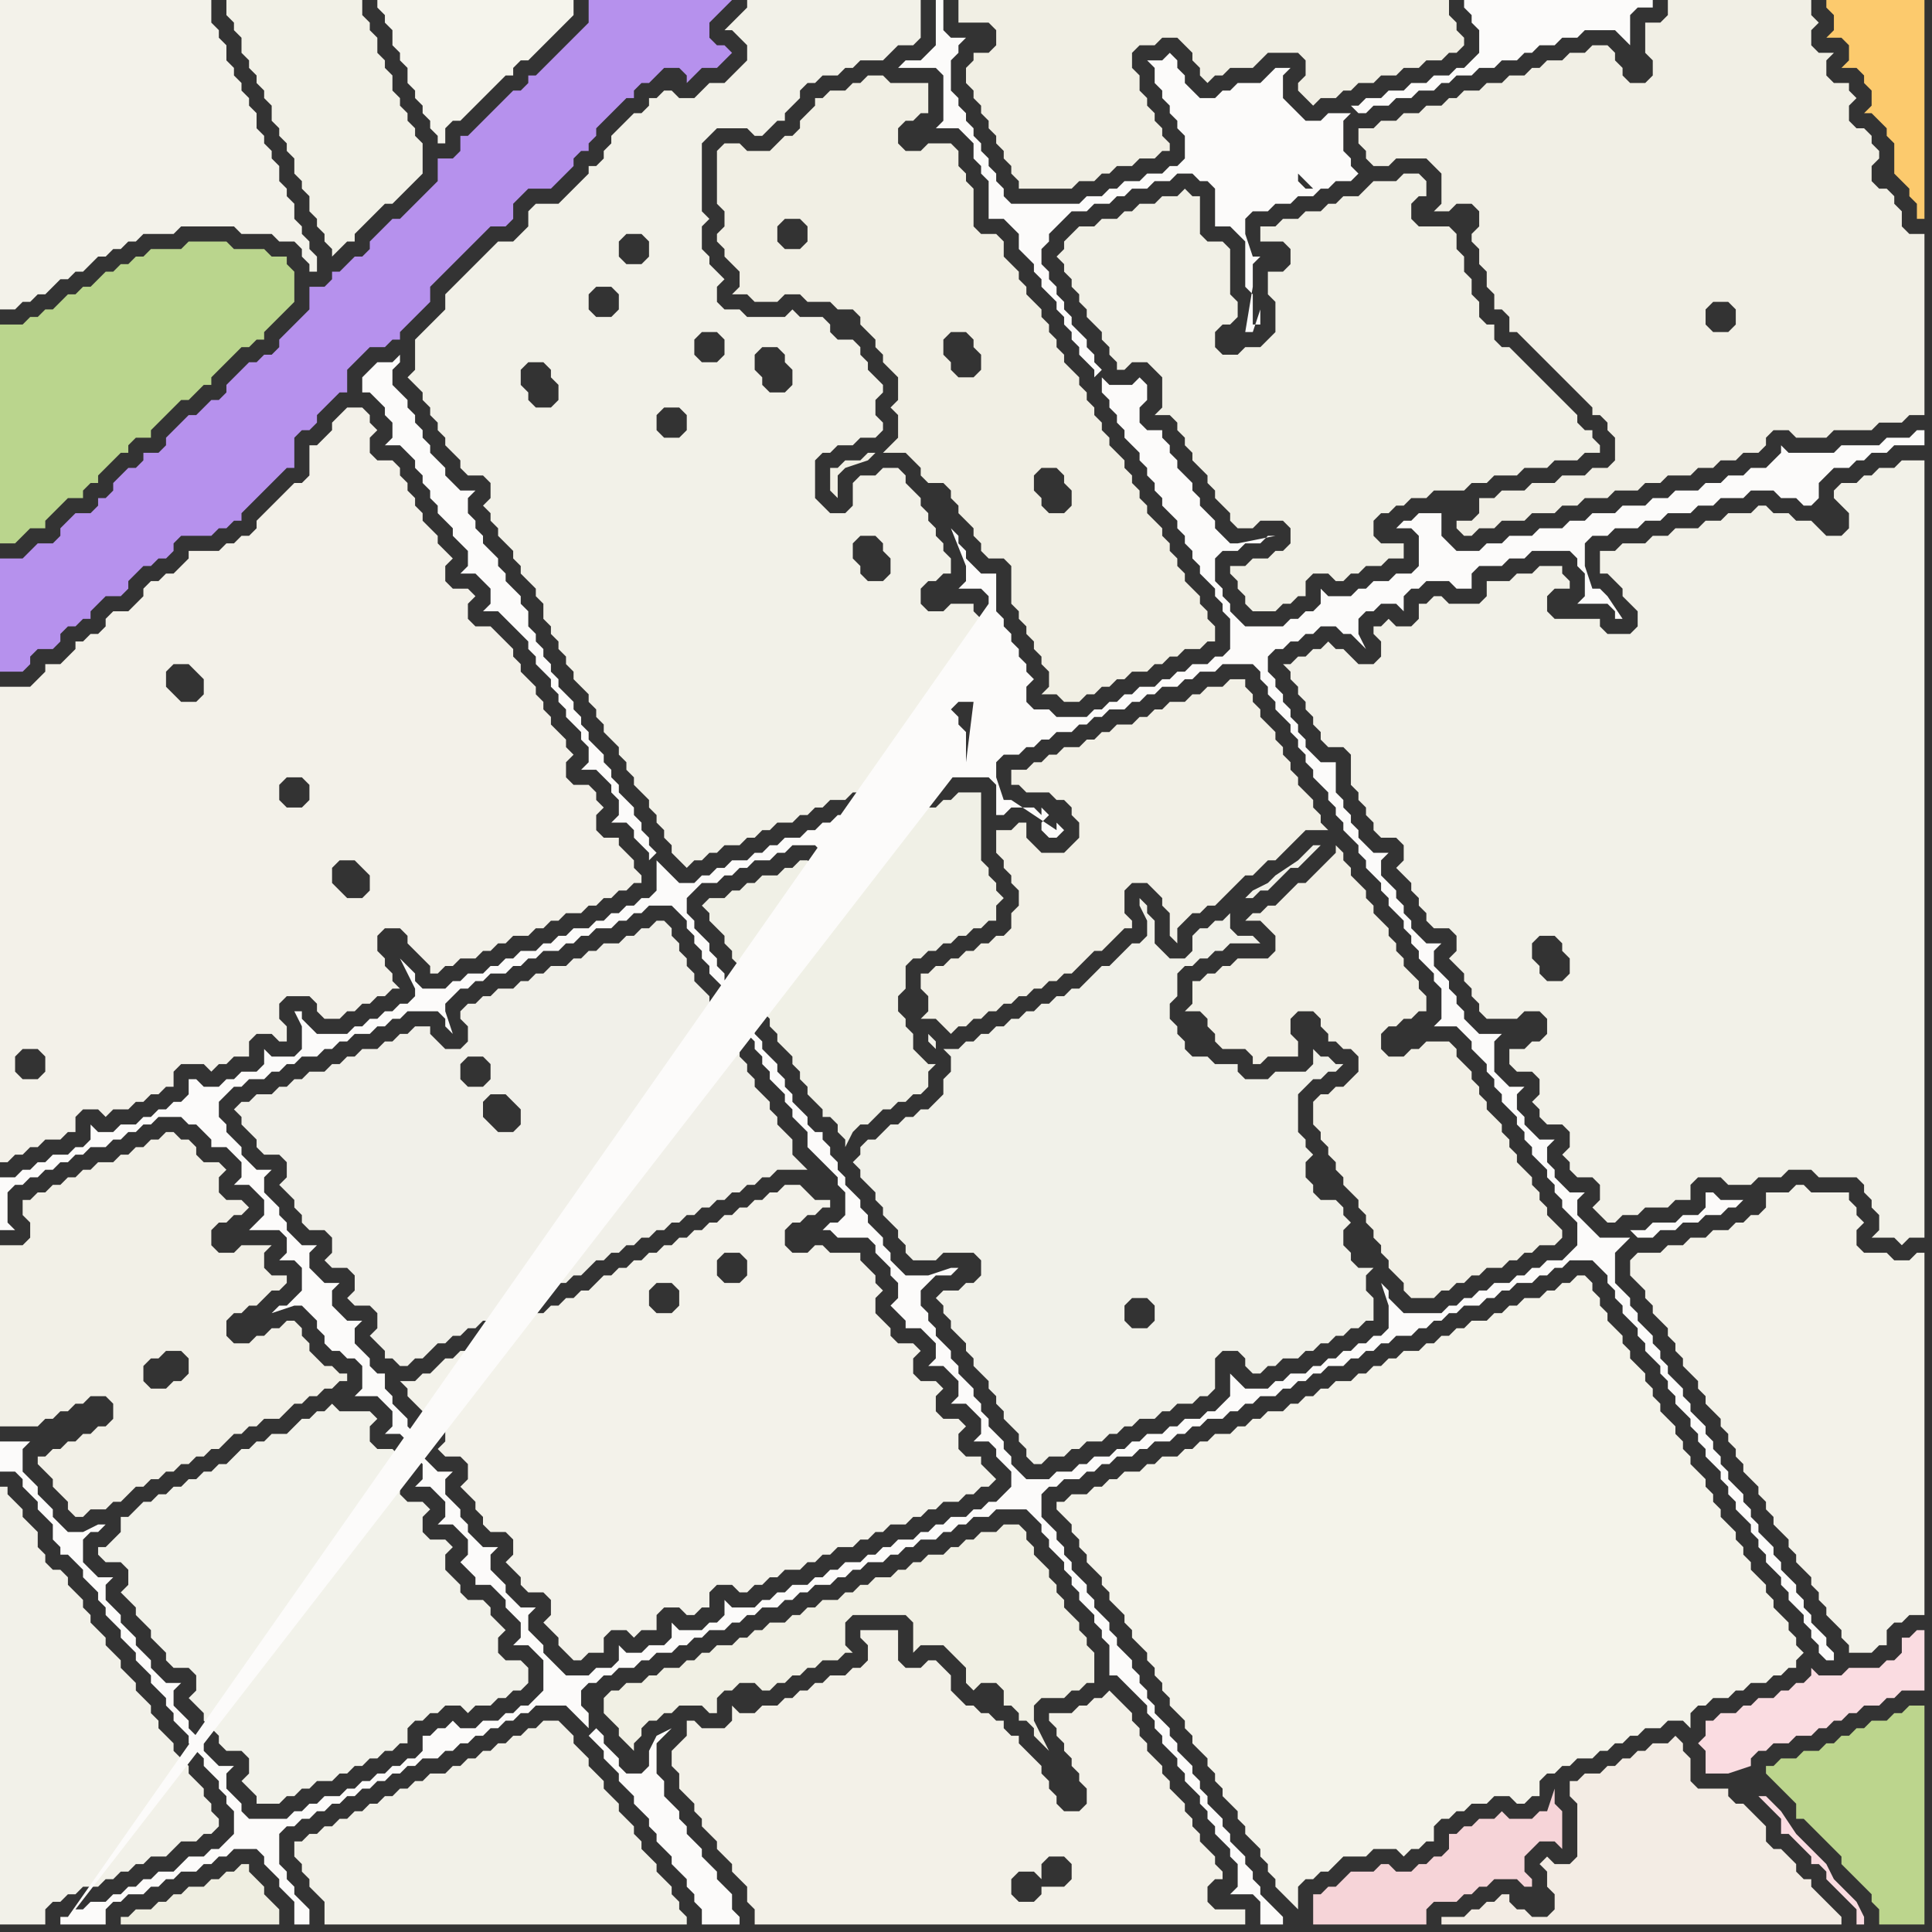 <svg width="256" height="256" xmlns="http://www.w3.org/2000/svg"><rect width="100%" height="100%" fill="#333333" stroke="none"/><script> 
var tempColor;
function hoverPath(evt){
obj = evt.target;
tempColor = obj.getAttribute("fill");
obj.setAttribute("fill","red");
//alert(tempColor);
//obj.setAttribute("stroke","red");}
function recoverPath(evt){
obj = evt.target;
obj.setAttribute("fill", tempColor);
//obj.setAttribute("stroke", tempColor);
}</script><path onmouseover="hoverPath(evt)" onmouseout="recoverPath(evt)" fill="rgb(241,239,229)" d="M  188,15l -2,0 -1,1 -2,0 -1,1 -2,0 0,2 1,1 0,1 1,1 2,0 1,-1 4,0 1,1 1,1 0,4 -1,1 2,0 1,-1 2,0 1,1 0,2 -1,1 0,1 1,1 0,2 1,1 0,2 1,1 0,2 1,0 1,1 0,2 1,0 1,1 1,1 1,1 1,1 2,2 1,1 1,1 1,1 1,1 0,1 1,0 1,1 0,1 1,1 0,3 -1,1 -2,0 -1,1 -3,0 -1,1 -3,0 -1,1 -3,0 -1,1 -2,0 0,2 -1,1 -2,0 0,1 1,1 1,0 1,-1 2,0 1,-1 3,0 1,-1 3,0 1,-1 2,0 1,-1 3,0 1,-1 3,0 1,-1 2,0 1,-1 3,0 1,-1 2,0 1,-1 2,0 1,-1 2,0 1,-1 0,-1 1,-1 2,0 1,1 4,0 1,-1 5,0 1,-1 3,0 1,-1 2,0 0,-24 -2,0 -1,-1 0,-2 -1,-1 0,-1 -1,-1 -1,0 -1,-1 0,-2 1,-1 0,-1 -1,-1 0,-1 -1,-1 -1,0 -1,-1 0,-2 1,-1 -1,-1 0,-1 -2,0 -1,-1 0,-2 1,-1 -2,0 -1,-1 0,-2 1,-1 -1,-1 0,-2 -19,0 0,2 -1,1 -2,0 0,4 1,1 0,2 -1,1 -2,0 -1,-1 0,-1 -1,-1 0,-1 -1,-1 -2,0 -1,1 -2,0 -1,1 -2,0 -1,1 -1,0 -1,1 -2,0 -1,1 -2,0 -1,1 -2,0 -1,1 -1,0 -1,1 -2,0 -1,1 39,29 -1,-1 0,-2 1,-1 2,0 1,1 0,2 -1,1 -2,0 -39,-29Z"/>
<path onmouseover="hoverPath(evt)" onmouseout="recoverPath(evt)" fill="rgb(241,240,228)" d="M  80,226l 0,1 1,1 1,1 0,1 1,1 1,1 0,-1 1,-1 0,-1 1,-1 1,0 1,-1 1,0 1,-1 3,0 1,1 1,0 0,-2 1,-1 1,0 1,-1 2,0 1,1 1,0 1,-1 1,0 1,-1 1,0 1,-1 1,0 1,-1 2,0 1,-1 1,0 -1,-1 0,-3 1,-1 7,0 1,1 0,4 1,-1 3,0 1,1 1,1 1,1 0,2 1,1 1,-1 2,0 1,1 0,2 1,0 1,1 0,1 1,0 1,1 0,1 1,1 1,1 -1,-2 -1,-2 0,-2 1,-1 3,0 1,-1 1,0 1,-1 1,0 0,-4 -1,-1 0,-1 -1,-1 0,-1 -1,-1 -1,-1 0,-1 -1,-1 0,-1 -1,-1 0,-1 -1,-1 -1,-1 0,-1 -1,-1 0,-1 -1,-1 -2,0 -1,1 -2,0 -1,1 -1,0 -1,1 -1,0 -1,1 -2,0 -1,1 -1,0 -1,1 -1,0 -1,1 -2,0 -1,1 -1,0 -1,1 -1,0 -1,1 -2,0 -1,1 -1,0 -1,1 -1,0 -1,1 -2,0 -1,1 -1,0 -1,1 -1,0 -1,1 -2,0 -1,1 -1,0 -1,1 -1,0 -1,1 -2,0 -1,1 -1,0 -1,1 -2,0 -1,1 -1,0 -1,1Z"/>
<path onmouseover="hoverPath(evt)" onmouseout="recoverPath(evt)" fill="rgb(242,240,230)" d="M  176,145l -1,0 -1,1 0,3 1,1 0,1 1,1 0,1 1,1 0,1 1,1 0,1 1,1 1,1 0,1 1,1 0,1 1,1 0,1 1,1 0,1 1,1 0,1 1,1 1,1 0,1 1,1 3,0 1,-1 1,0 1,-1 1,0 1,-1 1,0 1,-1 2,0 1,-1 1,0 1,-1 1,0 1,-1 2,0 1,-1 0,-1 -1,-1 0,0 -1,-1 0,-1 -1,-1 0,-1 -1,-1 0,-1 -1,-1 -1,-1 0,-1 -1,-1 0,-1 -1,-1 0,-1 -1,-1 -1,-1 0,-1 -1,-1 0,-1 -1,-1 0,-1 -1,-1 -1,-1 0,-1 -1,-1 -3,0 -1,1 -1,0 -1,1 -2,0 -1,-1 0,-2 1,-1 1,0 1,-1 1,0 1,-1 1,0 0,-2 -1,-1 0,-1 -1,-1 -1,-1 0,-1 -1,-1 0,-1 -1,-1 0,-1 -1,-1 -1,-1 0,-1 -1,-1 0,-1 -1,-1 -1,-1 0,-1 -1,-1 0,-1 -1,-1 0,1 -1,1 0,0 -1,1 -1,1 -1,1 -1,0 -1,1 -1,1 -1,1 -1,0 -1,1 -1,0 -1,1 2,0 1,1 1,1 0,2 -1,1 -4,0 -1,1 -1,0 -1,1 -1,0 -1,1 -1,0 0,3 -1,1 2,0 1,1 0,1 1,1 0,1 1,1 3,0 1,1 0,1 1,0 1,-1 4,0 0,-2 -1,-1 0,-2 1,-1 2,0 1,1 0,1 1,1 0,1 1,0 1,1 1,0 1,1 0,2 -1,1 -1,1 -1,0 -1,1Z"/>
<path onmouseover="hoverPath(evt)" onmouseout="recoverPath(evt)" fill="rgb(241,240,233)" d="M  33,146l -1,0 -1,1 1,1 0,1 1,1 1,1 0,1 1,1 2,0 1,1 0,2 -1,1 1,1 0,0 1,1 0,1 1,1 0,1 1,1 2,0 1,1 0,2 -1,1 1,1 2,0 1,1 0,2 -1,1 1,1 2,0 1,1 0,2 -1,1 1,1 1,1 0,1 1,0 1,1 1,0 1,-1 1,0 1,-1 1,-1 1,0 1,-1 1,0 1,-1 1,0 1,-1 1,0 1,-1 1,0 1,-1 1,0 1,-1 1,0 1,-1 1,0 1,-1 1,0 1,-1 1,0 1,-1 1,-1 1,0 1,-1 1,0 1,-1 1,0 1,-1 1,0 1,-1 1,0 1,-1 1,0 1,-1 1,0 1,-1 1,0 1,-1 1,0 1,-1 1,0 1,-1 1,0 1,-1 1,0 1,-1 4,0 1,1 1,1 -3,-3 0,0 -1,-1 0,-2 -1,-1 -1,-1 0,-1 -1,-1 0,-1 -1,-1 -1,-1 0,-1 -1,-1 0,-1 -1,-1 0,-1 -1,-1 -1,-1 0,-1 -1,-1 0,-1 -1,-1 0,-1 -1,-1 -1,-1 0,-1 -1,-1 0,-1 -1,-1 0,-1 -1,-1 0,-1 -1,-1 -1,0 -1,1 -1,0 -1,1 -1,0 -1,1 -2,0 -1,1 -1,0 -1,1 -1,0 -1,1 -2,0 -1,1 -1,0 -1,1 -1,0 -1,1 -2,0 -1,1 -1,0 -1,1 -1,0 -1,1 0,1 1,1 0,2 -1,1 -2,0 -1,-1 -1,-1 0,-1 -2,0 -1,1 -1,0 -1,1 -1,0 -1,1 -2,0 -1,1 -1,0 -1,1 -1,0 -1,1 -2,0 -1,1 -1,0 -1,1 -1,0 -1,1 -2,0 -1,1 29,-6 2,0 1,1 0,2 -1,1 -2,0 -1,-1 0,-2 1,-1 -29,6 32,-1 2,0 1,1 1,1 0,2 -1,1 -2,0 -1,-1 -1,-1 0,-2 1,-1 -32,1Z"/>
<path onmouseover="hoverPath(evt)" onmouseout="recoverPath(evt)" fill="rgb(242,241,233)" d="M  0,212l 0,43 6,0 0,-2 1,-1 1,0 1,-1 1,0 1,-1 2,0 1,-1 1,0 1,-1 1,0 1,-1 1,0 1,-1 2,0 1,-1 1,-1 2,0 1,-1 1,0 1,-1 0,-1 -1,-1 0,-1 -1,-1 0,-1 -1,-1 -1,-1 0,-1 -1,-1 -1,-1 0,-1 -1,-1 -1,-1 0,-1 -1,-1 0,-1 -1,-1 -1,-1 0,-1 -1,-1 -1,-1 0,-1 -1,-1 -1,-1 0,-1 -1,-1 -1,-1 0,-1 -1,-1 0,-1 -1,-1 -1,-1 0,-1 -1,-1 -1,0 -1,-1 0,-1 -1,-1 0,-2 -1,-1 -1,-1 0,-1 -1,-1 -1,-1 0,-1 -1,0Z"/>
<path onmouseover="hoverPath(evt)" onmouseout="recoverPath(evt)" fill="rgb(242,241,232)" d="M  65,68l 0,1 1,1 0,1 1,1 1,1 0,1 1,1 0,1 1,1 1,1 0,1 1,1 0,2 1,1 0,1 1,1 0,1 1,1 0,1 1,1 0,1 1,1 1,1 0,1 1,1 0,1 1,1 0,1 1,1 1,1 0,1 1,1 0,1 1,1 0,1 1,1 1,1 0,1 1,1 0,1 1,1 0,1 1,1 0,1 1,1 1,1 1,-1 1,0 1,-1 1,0 1,-1 2,0 1,-1 1,0 1,-1 1,0 1,-1 2,0 1,-1 1,0 1,-1 1,0 1,-1 2,0 1,-1 1,0 1,-1 1,0 1,-1 2,0 1,-1 1,0 1,-1 1,0 1,-1 2,0 0,-2 -1,-1 0,-1 -1,-1 0,-3 1,-1 4,0 1,-1 1,0 1,-1 1,0 0,-2 -1,-1 0,-1 -1,-1 0,-1 -1,-1 -1,-1 0,-1 -3,0 -1,1 -2,0 -1,-1 0,-2 1,-1 1,0 1,-1 1,0 0,-2 -1,-1 0,-1 -1,-1 0,-1 -1,-1 0,-1 -1,-1 0,-1 -1,-1 -1,-1 0,-1 -1,-1 -2,0 -1,1 -2,0 -1,1 0,3 -1,1 -2,0 -1,-1 -1,-1 0,-5 1,-1 1,0 1,-1 2,0 1,-1 2,0 1,-1 0,-1 -1,-1 0,-2 1,-1 0,-1 -1,-1 -1,-1 0,-1 -1,-1 0,-1 -1,-1 -2,0 -1,-1 0,-1 -1,-1 -3,0 -1,-1 -1,1 -5,0 -1,-1 -2,0 -1,-1 0,-2 1,-1 -1,-1 -1,-1 0,-1 -1,-1 0,-3 1,-1 -1,-1 0,-9 1,-1 1,-1 4,0 1,1 1,0 1,-1 1,-1 1,0 0,-1 1,-1 1,-1 0,-1 1,-1 1,0 1,-1 2,0 1,-1 1,0 1,-1 3,0 1,-1 1,-1 2,0 1,-1 0,-5 -23,0 0,1 -1,1 -1,1 -1,1 1,0 1,1 1,1 0,2 -1,1 -1,1 -1,1 -2,0 -1,1 -1,1 -2,0 -1,-1 -1,0 -1,1 -1,0 0,1 -1,1 -1,0 -2,2 -1,1 0,1 -1,1 0,1 -1,1 -1,0 0,1 -1,1 -1,1 -2,2 -3,0 -1,1 0,2 -1,1 -1,1 -2,0 -5,5 -1,1 -1,1 0,2 -1,1 -1,1 -1,1 -1,1 0,4 -1,1 1,1 0,0 1,1 0,1 1,1 0,1 1,1 0,1 1,1 0,1 1,1 1,1 0,1 1,1 2,0 1,1 0,2 -1,1 1,1 30,-24 1,1 0,2 -1,1 -2,0 -1,-1 0,-2 1,-1 2,0 -30,24 49,3 2,0 1,1 0,1 1,1 0,2 -1,1 -2,0 -1,-1 0,-1 -1,-1 0,-2 1,-1 -49,-3 36,-22 2,0 1,1 0,1 1,1 0,2 -1,1 -2,0 -1,-1 0,-1 -1,-1 0,-2 1,-1 -36,22 17,-36 1,-1 2,0 1,1 0,2 -1,1 -2,0 -1,-1 0,-2 -17,36 25,-14 1,1 0,2 -1,1 -2,0 -1,-1 0,-2 1,-1 2,0 -25,14 6,-14 -1,-1 0,-1 -1,-1 0,-2 1,-1 2,0 1,1 0,1 1,1 0,2 -1,1 -2,0 -6,14 13,-29 1,-1 2,0 1,1 0,2 -1,1 -2,0 -1,-1 0,-2 -13,29Z"/>
<path onmouseover="hoverPath(evt)" onmouseout="recoverPath(evt)" fill="rgb(241,240,230)" d="M  154,52l 0,2 -1,1 2,0 1,1 0,1 1,1 0,1 1,1 0,1 1,1 1,1 0,1 1,1 0,1 1,1 1,1 0,1 1,1 2,0 1,-1 3,0 1,1 0,2 -1,1 -1,0 -1,1 -2,0 -1,1 -2,0 0,1 1,1 0,1 1,1 0,1 1,1 3,0 1,-1 1,0 1,-1 1,0 0,-2 1,-1 2,0 1,1 1,0 1,-1 1,0 1,-1 2,0 1,-1 2,0 0,-2 -3,0 -1,-1 0,-2 1,-1 1,0 1,-1 1,0 1,-1 2,0 1,-1 4,0 1,-1 2,0 1,-1 3,0 1,-1 3,0 1,-1 3,0 1,-1 2,0 0,-1 -1,-1 0,-1 -1,0 -1,-1 0,-1 -1,-1 -1,-1 -1,-1 -1,-1 -1,-1 -1,-1 -1,-1 -1,-1 -1,-1 -1,0 -1,-1 0,-2 -1,0 -1,-1 0,-2 -1,-1 0,-2 -1,-1 0,-2 -1,-1 0,-2 -1,-1 -4,0 -1,-1 0,-2 1,-1 1,0 0,-2 -1,-1 -2,0 -1,1 -3,0 -1,1 -1,1 -2,0 -1,1 -1,0 -1,1 -2,0 -1,1 -2,0 -1,1 -2,0 0,2 3,0 1,1 0,2 -1,1 -2,0 0,3 1,1 0,4 -1,1 -1,1 -2,0 -1,1 -2,0 -1,-1 0,-2 1,-1 1,0 1,-1 0,-2 -1,-1 0,-6 -1,-1 -2,0 -1,-1 0,-5 -1,0 -1,-1 -1,1 -2,0 -1,1 -2,0 -1,1 -1,0 -1,1 -2,0 -1,1 -2,0 -1,1 -1,1 0,1 -1,1 1,1 0,1 1,1 0,1 1,1 0,1 1,1 0,1 1,1 1,1 0,1 1,1 0,1 1,1 0,1 1,0 1,-1 2,0 2,2Z"/>
<path onmouseover="hoverPath(evt)" onmouseout="recoverPath(evt)" fill="rgb(242,241,232)" d="M  40,244l -1,0 0,2 1,1 0,1 1,1 0,1 1,1 1,1 0,3 48,0 0,-1 -1,-1 0,-1 -1,-1 0,-1 -1,-1 -1,-1 0,-1 -1,-1 -1,-1 0,-1 -1,-1 0,-1 -2,-2 0,-1 -1,-1 -1,-1 0,-1 -1,-1 -1,-1 0,-1 -1,-1 -1,-1 0,-1 -1,-1 -1,-1 -2,0 -1,1 -1,0 -1,1 -1,0 -1,1 -1,0 -1,1 -1,0 -1,1 -1,0 -1,1 -1,0 -1,1 -2,0 -1,1 -1,0 -1,1 -1,0 -1,1 -1,0 -1,1 -1,0 -1,1 -1,0 -1,1 -1,0 -1,1 -1,0 -1,1 -1,0 -1,1Z"/>
<path onmouseover="hoverPath(evt)" onmouseout="recoverPath(evt)" fill="rgb(243,241,233)" d="M  40,103l 0,0 1,1 0,2 -1,1 -2,0 -1,-1 0,-2 1,-1 2,0 5,11 2,0 1,1 1,1 0,2 -1,1 -2,0 -1,-1 -1,-1 0,-2 1,-1 -5,-11 11,20 2,0 1,1 0,1 1,1 1,1 1,1 0,1 1,0 1,-1 1,0 1,-1 2,0 1,-1 1,0 1,-1 1,0 1,-1 2,0 1,-1 1,0 1,-1 1,0 1,-1 2,0 1,-1 1,0 1,-1 1,0 1,-1 1,0 1,-1 1,0 0,-1 -1,-1 0,-1 -1,-1 -1,-1 0,-1 -2,0 -1,-1 0,-2 1,-1 -1,-1 0,-1 -1,-1 -2,0 -1,-1 0,-2 1,-1 -1,-1 0,-1 -1,-1 -1,-1 0,-1 -1,-1 0,-1 -1,-1 0,-1 -1,-1 -1,-1 0,-1 -1,-1 0,-1 -1,-1 -1,-1 -1,-1 -2,0 -1,-1 0,-2 1,-1 -1,-1 -2,0 -1,-1 0,-2 1,-1 -1,-1 0,0 -1,-1 0,-1 -1,-1 -1,-1 0,-1 -1,-1 0,-1 -1,-1 0,-1 -1,-1 0,-1 -1,-1 -2,0 -1,-1 0,-2 1,-1 -1,-1 0,-1 -1,-1 -2,0 -1,1 0,0 -1,1 0,1 -1,1 -1,1 -1,0 0,4 -1,1 -1,0 -1,1 -1,1 -3,3 0,1 -1,1 -1,0 -1,1 -1,0 -1,1 -4,0 0,1 -1,1 -1,1 -1,0 -1,1 -1,0 -1,1 0,1 -1,1 -1,1 -2,0 -1,1 0,1 -1,1 -1,0 -1,1 -1,0 0,1 -1,1 -1,1 -2,0 0,1 -1,1 -1,1 -4,0 0,63 1,0 1,-1 1,0 1,-1 1,0 1,-1 2,0 1,-1 1,0 0,-2 1,-1 2,0 1,1 1,-1 2,0 1,-1 1,0 1,-1 1,0 1,-1 1,0 0,-2 1,-1 3,0 1,1 1,-1 1,0 1,-1 2,0 0,-2 1,-1 2,0 1,1 1,0 0,-2 -1,-1 0,-2 1,-1 3,0 1,1 0,1 1,1 2,0 1,-1 1,0 1,-1 1,0 1,-1 1,0 1,-1 1,0 -1,-1 0,-1 -1,-1 0,-1 -1,-1 0,-2 1,-1 -11,-20 -13,-11 -1,1 -2,0 -1,-1 -1,-1 0,-2 1,-1 2,0 1,1 1,1 0,2 13,11 -38,39 0,-2 1,-1 2,0 1,1 0,2 -1,1 -2,0 -1,-1 38,-39Z"/>
<path onmouseover="hoverPath(evt)" onmouseout="recoverPath(evt)" fill="rgb(242,240,230)" d="M  138,101l -1,0 -1,1 -2,0 0,2 1,0 1,1 3,0 1,1 1,0 1,1 0,1 1,1 0,2 -1,1 -1,1 -3,0 -1,-1 -1,-1 0,-2 -1,0 -1,1 -2,0 0,3 1,1 0,1 1,1 0,1 1,1 0,2 -1,1 0,2 -1,1 -1,0 -1,1 -1,0 -1,1 -1,0 -1,1 -1,0 -1,1 -1,0 -1,1 -1,0 0,2 1,1 0,2 -1,1 2,0 1,1 1,1 1,-1 1,0 1,-1 1,0 1,-1 1,0 1,-1 1,0 1,-1 1,0 1,-1 1,0 1,-1 1,0 1,-1 1,0 1,-1 1,-1 1,-1 1,0 1,-1 1,-1 1,-1 1,0 0,-1 -1,-1 0,-3 1,-1 2,0 1,1 1,1 0,1 1,1 0,3 1,1 0,-2 1,-1 1,-1 1,0 1,-1 1,0 3,-3 1,-1 1,0 1,-1 1,-1 1,0 1,-1 1,-1 1,-1 1,-1 3,0 -1,-1 0,-1 -1,-1 0,-1 -1,-1 -1,-1 0,-1 -1,-1 0,-1 -1,-1 0,-1 -1,-1 0,-1 -1,-1 -1,-1 0,-1 -1,-1 0,-1 -1,-1 0,-1 -2,0 -1,1 -2,0 -1,1 -1,0 -1,1 -2,0 -1,1 -1,0 -1,1 -1,0 -1,1 -2,0 -1,1 -1,0 -1,1 -1,0 -1,1 -2,0 -1,1 -1,0 -1,1Z"/>
<path onmouseover="hoverPath(evt)" onmouseout="recoverPath(evt)" fill="rgb(243,242,234)" d="M  55,183l -2,0 1,1 0,1 1,1 1,1 0,1 2,0 1,1 0,2 -1,1 1,1 2,0 1,1 0,2 -1,1 1,1 0,0 1,1 0,1 1,1 0,1 1,1 2,0 1,1 0,2 -1,1 1,1 0,0 1,1 0,1 1,1 2,0 1,1 0,2 -1,1 1,1 0,0 1,1 0,1 1,1 1,1 1,0 1,-1 2,0 0,-2 1,-1 2,0 1,1 1,-1 2,0 0,-2 1,-1 2,0 1,1 1,0 1,-1 1,0 0,-2 1,-1 2,0 1,1 1,0 1,-1 1,0 1,-1 1,0 1,-1 2,0 1,-1 1,0 1,-1 1,0 1,-1 2,0 1,-1 1,0 1,-1 1,0 1,-1 2,0 1,-1 1,0 1,-1 1,0 1,-1 2,0 1,-1 1,0 1,-1 1,0 1,-1 -1,-1 0,0 -1,-1 0,-1 -2,0 -1,-1 0,-2 1,-1 -1,-1 -2,0 -1,-1 0,-2 1,-1 -1,-1 -2,0 -1,-1 0,-2 1,-1 -1,-1 -2,0 -1,-1 0,-1 -1,-1 -1,-1 0,-2 1,-1 -1,-1 0,-1 -1,-1 -1,-1 0,-1 -4,0 -1,-1 -1,0 -1,1 -2,0 -1,-1 0,-2 1,-1 1,0 1,-1 1,0 1,-1 1,0 0,-1 -2,0 -1,-1 -1,-1 -2,0 -1,1 -1,0 -1,1 -1,0 -1,1 -1,0 -1,1 -1,0 -1,1 -1,0 -1,1 -1,0 -1,1 -1,0 -1,1 -1,0 -1,1 -1,0 -1,1 -1,0 -1,1 -1,0 -1,1 -1,0 -1,1 -1,1 -1,0 -1,1 -1,0 -1,1 -1,0 -1,1 -1,0 -1,1 -1,0 -1,1 -1,0 -1,1 -1,0 -1,1 -1,0 -1,1 -1,0 -1,1 -1,0 -1,1 -1,1 -1,0 -1,1 31,-12 1,-1 2,0 1,1 0,2 -1,1 -2,0 -1,-1 0,-2 -31,12 41,-17 2,0 1,1 0,2 -1,1 -2,0 -1,-1 0,-2 1,-1 -41,17Z"/>
<path onmouseover="hoverPath(evt)" onmouseout="recoverPath(evt)" fill="rgb(252,202,109)" d="M  251,22l 0,1 1,1 1,1 0,1 1,1 0,2 1,0 0,-29 -13,0 0,1 1,1 0,2 -1,1 2,0 1,1 0,2 -1,1 2,0 1,1 0,1 1,1 0,2 -1,1 1,0 1,1 0,0 1,1 0,1 1,1Z"/>
<path onmouseover="hoverPath(evt)" onmouseout="recoverPath(evt)" fill="rgb(244,243,234)" d="M  141,199l -1,0 0,1 1,1 0,0 1,1 0,1 1,1 0,1 1,1 0,1 1,1 1,1 0,1 1,1 0,1 1,1 1,1 0,1 1,1 0,1 1,1 1,1 0,1 1,1 0,1 1,1 0,1 1,1 0,1 1,1 1,1 0,1 1,1 0,1 1,1 1,1 0,1 1,1 0,1 1,1 0,1 1,1 1,1 0,1 1,1 0,1 1,1 1,1 0,1 1,1 0,1 1,1 0,1 1,1 1,1 1,1 0,-3 1,-1 1,0 1,-1 1,0 1,-1 1,-1 3,0 1,-1 3,0 1,1 1,-1 1,0 1,-1 1,0 0,-2 1,-1 1,0 1,-1 1,0 1,-1 2,0 1,-1 2,0 1,1 1,0 1,-1 1,0 0,-2 1,-1 1,0 1,-1 1,0 1,-1 2,0 1,-1 1,0 1,-1 1,0 1,-1 1,0 1,-1 2,0 1,-1 2,0 1,1 0,-2 1,-1 1,0 1,-1 2,0 1,-1 1,0 1,-1 2,0 1,-1 1,0 1,-1 1,0 0,-1 1,-1 -1,-1 0,-1 -1,-1 0,-1 -1,-1 -1,-1 0,-1 -1,-1 0,-1 -1,-1 -1,-1 0,-1 -1,-1 0,-1 -1,-1 0,-1 -1,-1 -1,-1 0,-1 -1,-1 0,-1 -1,-1 0,-1 -1,-1 -1,-1 0,-1 -1,-1 0,-1 -1,-1 0,-1 -1,-1 -1,-1 0,-1 -1,-1 0,-1 -1,-1 0,-1 -1,-1 -1,-1 0,-1 -1,-1 0,-1 -1,-1 -1,-1 0,-1 -1,-1 0,-1 -1,-1 0,-1 -1,-1 -1,0 -1,1 -1,0 -1,1 -1,0 -1,1 -2,0 -1,1 -1,0 -1,1 -1,0 -1,1 -2,0 -1,1 -1,0 -1,1 -1,0 -1,1 -1,0 -1,1 -2,0 -1,1 -1,0 -1,1 -1,0 -1,1 -1,0 -1,1 -2,0 -1,1 -1,0 -1,1 -1,0 -1,1 -1,0 -1,1 -2,0 -1,1 -1,0 -1,1 -1,0 -1,1 -2,0 -1,1 -1,0 -1,1 -1,0 -1,1 -2,0 -1,1 -1,0 -1,1 -2,0 -1,1 -1,0 -1,1 -1,0 -1,1 -2,0 -1,1Z"/>
<path onmouseover="hoverPath(evt)" onmouseout="recoverPath(evt)" fill="rgb(243,242,233)" d="M  216,168l 0,1 1,1 1,1 0,1 1,1 0,1 1,1 1,1 0,1 1,1 0,1 1,1 0,1 1,1 1,1 0,1 1,1 0,1 1,1 1,1 0,1 1,1 0,1 1,1 0,1 1,1 0,1 1,1 1,1 0,1 1,1 0,1 1,1 0,1 1,1 1,1 0,1 1,1 0,1 1,1 1,1 0,1 1,1 0,1 1,1 0,1 1,1 1,1 0,1 1,1 0,1 3,0 1,-1 1,0 0,-2 1,-1 1,0 1,-1 2,0 0,-48 -1,0 -1,1 -2,0 -1,-1 -3,0 -1,-1 0,-2 1,-1 -1,-1 0,-1 -1,-1 0,-1 -5,0 -1,-1 -1,0 -1,1 -3,0 0,2 -1,1 -1,0 -1,1 -1,0 -1,1 -2,0 -1,1 -2,0 -1,1 -2,0 -1,1 -3,0 -1,1Z"/>
<path onmouseover="hoverPath(evt)" onmouseout="recoverPath(evt)" fill="rgb(243,241,232)" d="M  89,233l 0,1 1,1 0,2 1,1 1,1 0,1 1,1 0,1 1,1 1,1 0,1 1,1 1,1 0,1 1,1 1,1 0,2 1,1 0,2 65,0 0,-2 -4,0 -1,-1 0,-2 1,-1 1,0 0,-1 -1,-1 0,-1 -1,-1 -1,-1 0,-1 -1,-1 0,-1 -1,-1 0,-1 -1,-1 -1,-1 0,-1 -1,-1 0,-1 -1,-1 -1,-1 0,-1 -1,-1 0,-1 -1,-1 0,-1 -1,-1 -1,-1 -1,-1 -1,1 -1,0 -1,1 -1,0 -1,1 -3,0 0,1 1,1 0,1 1,1 0,1 1,1 0,1 1,1 0,1 1,1 0,2 -1,1 -2,0 -1,-1 0,-1 -1,-1 0,-1 -1,-1 0,-1 -1,-1 -1,-1 -1,-1 0,-1 -1,0 -1,-1 0,-1 -1,0 -1,-1 -1,0 -1,-1 -1,0 -1,-1 -1,-1 0,-2 -1,-1 -1,-1 -1,0 -1,1 -2,0 -1,-1 0,-4 -5,0 0,1 1,1 0,2 -1,1 -1,0 -1,1 -2,0 -1,1 -1,0 -1,1 -1,0 -1,1 -1,0 -1,1 -2,0 -1,1 -2,0 -1,-1 0,2 -1,1 -3,0 -1,-1 -1,0 0,2 -1,1 -1,1 0,1 48,19 -2,0 -1,-1 0,-2 1,-1 2,0 1,1 0,-2 1,-1 2,0 1,1 0,2 -1,1 -3,0 0,1 -1,1 -48,-19Z"/>
<path onmouseover="hoverPath(evt)" onmouseout="recoverPath(evt)" fill="rgb(245,244,236)" d="M  64,13l 0,0 1,-1 1,-1 1,-1 1,0 0,-1 1,-1 1,0 1,-1 1,-1 1,-1 1,-1 1,-1 1,-1 0,-2 -26,0 0,1 1,1 0,1 1,1 0,2 1,1 0,1 1,1 0,2 1,1 0,1 1,1 0,1 1,1 0,1 1,1 0,1 1,0 0,-2 1,-1 1,0 1,-1 2,-2Z"/>
<path onmouseover="hoverPath(evt)" onmouseout="recoverPath(evt)" fill="rgb(188,213,141)" d="M  236,233l 0,0 -1,1 -1,0 0,1 1,1 0,0 1,1 1,1 1,1 0,2 1,0 1,1 1,1 1,1 1,1 1,1 0,1 1,1 1,1 1,1 1,1 0,1 1,1 0,2 6,0 0,-29 -2,0 -1,1 -1,0 -1,1 -2,0 -1,1 -1,0 -1,1 -1,0 -1,1 -1,0 -1,1 -2,0 -1,1Z"/>
<path onmouseover="hoverPath(evt)" onmouseout="recoverPath(evt)" fill="rgb(246,212,216)" d="M  190,252l 3,0 1,-1 1,0 1,-1 1,0 1,-1 3,0 1,1 1,0 0,-1 -1,-1 0,-2 1,-1 1,-1 2,0 1,1 0,-5 -1,-1 0,-2 -1,3 -1,0 -1,1 -3,0 -1,-1 -1,1 -2,0 -1,1 -1,0 -1,1 -1,0 0,2 -1,1 -1,0 -1,1 -1,0 -1,1 -2,0 -1,-1 -1,0 -1,1 -3,0 -1,1 -1,1 -1,0 -1,1 -1,0 0,4 15,0 0,-2 1,-1Z"/>
<path onmouseover="hoverPath(evt)" onmouseout="recoverPath(evt)" fill="rgb(186,213,141)" d="M  1,43l -1,0 0,29 2,0 1,-1 0,0 1,-1 2,0 0,-1 1,-1 1,-1 1,-1 2,0 0,-1 1,-1 1,0 0,-1 1,-1 1,-1 1,-1 1,0 0,-1 1,-1 2,0 0,-1 1,-1 1,-1 1,-1 1,-1 1,0 1,-1 1,-1 1,0 0,-1 1,-1 1,-1 1,-1 1,-1 1,0 1,-1 1,0 0,-1 1,-1 2,-2 1,-1 0,-4 -1,-1 0,-1 -2,0 -1,-1 -4,0 -1,-1 -5,0 -1,1 -4,0 -1,1 -1,0 -1,1 -1,0 -1,1 -1,0 -1,1 -1,1 -1,0 -1,1 -1,0 -1,1 -1,1 -1,0 -1,1 -1,0 -1,1Z"/>
<path onmouseover="hoverPath(evt)" onmouseout="recoverPath(evt)" fill="rgb(240,240,230)" d="M  122,140l 0,0 -1,-1 0,-2 -1,-1 0,-1 -1,-1 0,-2 1,-1 0,-3 1,-1 1,0 1,-1 1,0 1,-1 1,0 1,-1 1,0 1,-1 1,0 1,-1 1,0 0,-2 1,-1 -1,-1 0,-1 -1,-1 0,-1 -1,-1 0,-9 -3,0 -1,1 -1,0 -1,1 -2,0 -1,1 -1,0 -1,1 -1,0 -1,1 -2,0 -1,1 -1,0 -1,1 0,4 -1,1 -2,0 -1,-1 0,-1 -1,-1 -1,0 -1,1 -1,0 -1,1 -2,0 -1,1 -1,0 -1,1 -1,0 -1,1 -2,0 -1,1 1,1 0,1 1,1 1,1 0,1 1,1 0,1 1,1 0,1 1,1 0,1 1,1 1,1 0,1 1,1 0,1 1,1 0,1 1,1 1,1 0,1 1,1 0,1 1,1 0,1 1,1 1,1 0,1 1,0 1,1 0,1 1,1 0,1 1,-2 0,0 1,-1 1,0 1,-1 1,-1 1,0 1,-1 1,0 1,-1 1,0 1,-1 0,-2 1,-1 -1,0 -1,-1Z"/>
<path onmouseover="hoverPath(evt)" onmouseout="recoverPath(evt)" fill="rgb(242,241,232)" d="M  202,139l -2,0 0,2 1,1 2,0 1,1 0,2 -1,1 1,1 0,1 1,1 2,0 1,1 0,2 -1,1 1,1 0,1 1,1 2,0 1,1 0,2 -1,1 1,1 0,0 1,1 1,0 1,-1 2,0 1,-1 3,0 1,-1 2,0 0,-2 1,-1 3,0 1,1 3,0 1,-1 3,0 1,-1 3,0 1,1 5,0 1,1 0,1 1,1 0,1 1,1 0,2 -1,1 3,0 1,1 1,-1 2,0 0,-103 -3,0 -1,1 -2,0 -1,1 -1,0 -1,1 -2,0 -1,1 0,1 1,1 0,0 1,1 0,2 -1,1 -2,0 -1,-1 -1,-1 -2,0 -1,-1 -2,0 -1,-1 -1,0 -1,1 -3,0 -1,1 -2,0 -1,1 -3,0 -1,1 -2,0 -1,1 -3,0 -1,1 -2,0 0,3 1,0 1,1 1,1 0,1 1,1 1,1 0,2 -1,1 -3,0 -1,-1 0,-1 -6,0 -1,-1 0,-2 1,-1 2,0 0,-1 -1,-1 0,-1 -3,0 -1,1 -2,0 -1,1 -3,0 0,2 -1,1 -4,0 -1,-1 -1,0 -1,1 -1,0 0,2 -1,1 -2,0 -1,-1 -1,1 -1,0 0,1 1,1 0,2 -1,1 -2,0 -1,-1 -1,-1 -1,0 -1,-1 -1,1 -1,0 -1,1 -1,0 -1,1 -1,0 1,1 0,1 1,1 0,1 1,1 0,1 1,1 0,1 1,1 0,1 1,1 2,0 1,1 0,4 1,1 0,1 1,1 0,1 1,1 0,1 1,1 2,0 1,1 0,2 -1,1 1,1 0,0 1,1 0,1 1,1 0,1 1,1 0,1 1,1 2,0 1,1 0,2 -1,1 1,1 0,0 1,1 0,1 1,1 0,1 1,1 0,1 1,1 4,0 1,-1 2,0 1,1 0,2 -1,1 -1,0 -1,1 3,-9 -1,-1 0,-1 -1,-1 0,-2 1,-1 2,0 1,1 0,1 1,1 0,2 -1,1 -2,0 -3,9Z"/>
<path onmouseover="hoverPath(evt)" onmouseout="recoverPath(evt)" fill="rgb(243,236,228)" d="M  242,252l 0,0 -1,-1 -1,-1 0,-1 -1,0 -1,-1 0,-1 -1,-1 -1,-1 -1,0 -1,-1 0,-2 -1,-1 -1,-1 -1,-1 -1,0 -1,-1 0,-1 -4,0 -1,-1 0,-3 -1,-1 0,-1 -1,-1 -1,1 -2,0 -1,1 -1,0 -1,1 -1,0 -1,1 -1,0 -1,1 -2,0 -1,1 -1,0 0,2 1,1 0,7 -1,1 -2,0 -1,-1 -1,1 1,1 0,2 1,1 0,2 -1,1 -2,0 -1,-1 -1,0 -1,-1 0,-1 -1,0 -1,1 -1,0 -1,1 -1,0 -1,1 -3,0 0,1 53,0 0,-1 -1,-1 -1,-1Z"/>
<path onmouseover="hoverPath(evt)" onmouseout="recoverPath(evt)" fill="rgb(182,145,237)" d="M  0,77l 0,12 3,0 1,-1 0,-1 1,-1 2,0 1,-1 0,-1 1,-1 1,0 1,-1 1,0 0,-1 1,-1 1,-1 2,0 1,-1 0,-1 2,-2 1,0 1,-1 1,0 1,-1 0,-1 1,-1 4,0 1,-1 1,0 1,-1 1,0 0,-1 1,-1 1,-1 1,-1 1,-1 1,-1 1,-1 1,0 0,-4 1,-1 1,0 1,-1 0,-1 1,-1 1,-1 1,-1 1,0 0,-3 2,-2 1,-1 2,0 1,-1 1,0 0,-1 1,-1 1,-1 1,-1 1,-1 0,-2 2,-2 1,-1 1,-1 1,-1 1,-1 1,-1 1,-1 2,0 1,-1 0,-2 1,-1 1,-1 3,0 1,-1 2,-2 0,-1 1,-1 1,0 0,-1 1,-1 0,-1 1,-1 2,-2 1,-1 1,0 0,-1 1,-1 1,0 1,-1 1,-1 2,0 1,1 0,1 1,-1 0,0 1,-1 2,0 1,-1 1,-1 -1,-1 -1,0 -1,-1 0,-2 1,-1 1,-1 1,-1 -19,0 0,3 -1,1 -2,2 -1,1 -1,1 -1,1 -1,1 -1,0 0,1 -1,1 -1,0 -1,1 -1,1 -1,1 -1,1 -1,1 -1,1 -1,0 0,2 -1,1 -2,0 0,3 -1,1 -1,1 -1,1 -1,1 -1,1 -1,0 -2,2 -1,1 0,1 -1,1 -1,0 -1,1 -1,1 -1,0 0,1 -1,1 -2,0 0,3 -1,1 -1,1 -1,1 -1,1 0,1 -1,1 -1,0 -1,1 -1,0 -2,2 -1,1 0,1 -1,1 -1,0 -1,1 -1,1 -1,0 -1,1 -1,1 -1,1 0,1 -1,1 -2,0 0,1 -1,1 -1,0 -1,1 -1,1 0,1 -1,1 -1,0 0,1 -1,1 -2,0 -1,1 -1,1 0,1 -1,1 -2,0 -1,1 -1,1 -3,0Z"/>
<path onmouseover="hoverPath(evt)" onmouseout="recoverPath(evt)" fill="rgb(242,242,234)" d="M  14,205l -1,0 0,1 1,1 2,0 1,1 0,2 -1,1 1,1 0,0 1,1 0,1 1,1 1,1 0,1 2,2 0,1 1,1 2,0 1,1 0,2 -1,1 1,1 0,0 1,1 0,1 1,1 1,1 0,1 1,1 2,0 1,1 0,2 -1,1 1,1 0,0 1,1 0,1 3,0 1,-1 1,0 1,-1 1,0 1,-1 2,0 1,-1 1,0 1,-1 1,0 1,-1 1,0 1,-1 1,0 1,-1 1,0 0,-2 1,-1 1,0 1,-1 1,0 1,-1 2,0 1,1 1,-1 2,0 1,-1 1,0 1,-1 1,0 1,-1 0,-2 -1,-1 -2,0 -1,-1 0,-2 1,-1 -1,-1 0,0 -1,-1 0,-1 -1,-1 -2,0 -1,-1 0,-1 -1,-1 -1,-1 0,-2 1,-1 -1,-1 -2,0 -1,-1 0,-2 1,-1 -1,-1 -2,0 -1,-1 0,-2 1,-1 -1,-1 0,-1 -1,-1 -2,0 -1,-1 0,-2 1,-1 -1,-1 -4,0 -1,-1 -1,1 -1,0 -1,1 -1,0 -1,1 -1,1 -2,0 -1,1 -1,0 -1,1 -1,0 -1,1 -1,1 -1,0 -1,1 -1,0 -1,1 -1,0 -1,1 -1,0 -1,1 -1,0 -1,1 -1,0 -1,1 -1,1 -1,0 0,2 -1,1 -1,1Z"/>
<path onmouseover="hoverPath(evt)" onmouseout="recoverPath(evt)" fill="rgb(242,240,231)" d="M  33,173l 1,0 1,-1 1,-1 1,0 1,-1 0,-1 -2,0 -1,-1 0,-2 1,-1 -4,0 -1,1 -2,0 -1,-1 0,-2 1,-1 1,0 1,-1 1,0 1,-1 -1,-1 -2,0 -1,-1 0,-2 1,-1 -1,-1 -2,0 -1,-1 0,-1 -1,-1 -1,0 -1,-1 -1,0 -1,1 -1,0 -1,1 -1,0 -1,1 -1,0 -1,1 -2,0 -1,1 -1,0 -1,1 -1,0 -1,1 -1,0 -1,1 -1,0 -1,1 -1,0 0,2 1,1 0,2 -1,1 -3,0 0,24 5,0 1,-1 1,0 1,-1 1,0 1,-1 1,0 1,-1 2,0 1,1 0,2 -1,1 -1,0 -1,1 -1,0 -1,1 -1,0 -1,1 -1,0 -1,1 -1,0 0,1 1,1 0,0 1,1 0,1 1,1 1,1 0,1 1,1 1,0 1,-1 2,0 1,-1 1,0 1,-1 1,-1 1,0 1,-1 1,0 1,-1 1,0 1,-1 1,0 1,-1 1,0 1,-1 1,0 2,-2 1,0 1,-1 1,0 1,-1 2,0 1,-1 1,-1 1,0 1,-1 1,0 1,-1 1,0 1,-1 1,0 0,-1 -1,0 -1,-1 -1,0 -2,-2 0,-1 -1,-1 0,-1 -1,-1 -1,0 -1,1 -1,0 -1,1 -1,0 -1,1 -2,0 -1,-1 0,-2 1,-1 1,0 1,-1 -14,10 0,-2 1,-1 1,0 1,-1 2,0 1,1 0,2 -1,1 -1,0 -1,1 -2,0 -1,-1 14,-10Z"/>
<path onmouseover="hoverPath(evt)" onmouseout="recoverPath(evt)" fill="rgb(242,241,231)" d="M  53,13l 0,0 -1,-1 0,-2 -1,-1 0,-1 -1,-1 0,-2 -1,-1 0,-1 -1,-1 0,-2 -18,0 0,2 1,1 0,1 1,1 0,2 1,1 0,1 1,1 0,1 1,1 0,1 1,1 0,2 1,1 0,1 1,1 0,1 1,1 0,2 1,1 0,1 1,1 0,2 1,1 0,1 1,1 0,1 1,1 0,1 1,-1 0,0 1,-1 1,0 0,-1 3,-3 1,-1 1,0 1,-1 1,-1 1,-1 1,-1 0,-4 -1,-1 0,-1 -1,-1 0,-1 -1,-1Z"/>
<path onmouseover="hoverPath(evt)" onmouseout="recoverPath(evt)" fill="rgb(241,241,233)" d="M  125,173l 0,1 1,1 0,1 1,1 1,1 0,1 1,1 0,1 1,1 1,1 0,1 1,1 0,1 1,1 0,1 1,1 1,1 0,1 1,1 0,1 1,1 1,0 1,-1 2,0 1,-1 1,0 1,-1 2,0 1,-1 1,0 1,-1 1,0 1,-1 2,0 1,-1 1,0 1,-1 2,0 1,-1 1,0 1,-1 0,-4 1,-1 2,0 1,1 0,1 1,1 1,0 1,-1 1,0 1,-1 2,0 1,-1 1,0 1,-1 1,0 1,-1 1,0 1,-1 1,0 1,-1 1,0 0,-3 -1,-1 0,-2 1,-1 -2,0 -1,-1 0,-1 -1,-1 0,-2 1,-1 -1,-1 0,-1 -1,-1 -2,0 -1,-1 0,-1 -1,-1 0,-2 1,-1 -1,-1 0,-1 -1,-1 0,-5 1,-1 1,-1 1,0 1,-1 1,0 1,-1 -1,0 -1,-1 -1,0 -1,-1 0,2 -1,1 -4,0 -1,1 -3,0 -1,-1 0,-1 -3,0 -1,-1 -2,0 -1,-1 0,-1 -1,-1 0,-1 -1,-1 0,-2 1,-1 0,-3 1,-1 1,0 1,-1 1,0 1,-1 1,0 1,-1 4,0 -1,-1 -2,0 -1,-1 0,-2 -1,1 -1,0 -1,1 -1,0 -1,1 0,2 -1,1 -2,0 -1,-1 -1,-1 0,-3 -1,-1 0,-1 -1,-1 0,1 1,2 0,2 -1,1 -1,0 -1,1 -1,1 -1,1 -1,0 -3,3 -1,0 -1,1 -1,0 -1,1 -1,0 -1,1 -1,0 -1,1 -1,0 -1,1 -1,0 -1,1 -1,0 -1,1 -1,0 -1,1 -2,0 1,1 0,2 -1,1 0,2 -1,1 -1,1 -1,0 -1,1 -1,0 -1,1 -1,0 -1,1 -1,1 -1,0 -1,1 0,1 -1,1 1,1 0,1 1,1 1,1 0,1 1,1 0,1 1,1 1,1 0,1 1,1 0,1 1,1 3,0 1,-1 4,0 1,1 0,2 -1,1 -1,0 -1,1 -2,0 -1,1 1,1 -1,-35 -1,-1 0,1 1,1 0,-1 1,35 40,-54 1,0 1,-1 1,0 1,-1 1,-1 1,-1 1,0 1,-1 1,-1 1,-1 -1,0 -1,1 -1,1 -3,2 -1,1 -2,1 -1,1 -40,54 28,2 -1,1 -2,0 -1,-1 0,-2 1,-1 2,0 1,1 0,2 -28,-2Z"/>
<path onmouseover="hoverPath(evt)" onmouseout="recoverPath(evt)" fill="rgb(241,239,228)" d="M  176,13l 1,0 1,-1 1,0 1,-1 2,0 1,-1 2,0 1,-1 2,0 1,-1 2,0 1,-1 1,0 1,-1 0,-1 -1,-1 0,-1 -1,-1 0,-2 -65,0 0,3 4,0 1,1 0,2 -1,1 -2,0 0,1 -1,1 0,2 1,1 0,1 1,1 0,1 1,1 0,1 1,1 0,1 1,1 0,1 1,1 0,1 1,1 0,1 7,0 1,-1 2,0 1,-1 1,0 1,-1 2,0 1,-1 2,0 1,-1 1,0 0,-1 -1,-1 0,-1 -1,-1 0,-1 -1,-1 0,-1 -1,-1 0,-2 -1,-1 0,-2 1,-1 2,0 1,-1 2,0 1,1 1,1 0,1 1,1 0,1 1,1 1,-1 1,0 1,-1 3,0 1,-1 1,-1 4,0 1,1 0,2 -1,1 0,1 1,1 1,1 1,-1Z"/>
<path onmouseover="hoverPath(evt)" onmouseout="recoverPath(evt)" fill="rgb(252,251,250)" d="M  9,254l -1,0 0,1 6,0 0,-2 1,-1 1,0 1,-1 2,0 1,-1 1,0 1,-1 1,0 1,-1 2,0 1,-1 1,0 1,-1 1,0 1,-1 3,0 1,1 0,1 1,1 1,1 0,1 1,1 1,1 0,3 2,0 0,-2 -1,-1 -1,-1 0,-1 -1,-1 0,-1 -1,-1 0,-4 1,-1 1,0 1,-1 1,0 1,-1 1,0 1,-1 1,0 1,-1 1,0 1,-1 1,0 1,-1 1,0 1,-1 1,0 1,-1 1,0 1,-1 2,0 1,-1 1,0 1,-1 1,0 1,-1 1,0 1,-1 1,0 1,-1 1,0 1,-1 1,0 1,-1 4,0 1,1 1,1 1,1 0,-2 -1,-1 0,-2 1,-1 1,0 1,-1 1,0 1,-1 2,0 1,-1 1,0 1,-1 2,0 1,-1 1,0 1,-1 1,0 1,-1 2,0 1,-1 1,0 1,-1 1,0 1,-1 2,0 1,-1 1,0 1,-1 1,0 1,-1 2,0 1,-1 1,0 1,-1 1,0 1,-1 2,0 1,-1 1,0 1,-1 1,0 1,-1 2,0 1,-1 1,0 1,-1 1,0 1,-1 2,0 1,-1 4,0 1,1 1,1 0,1 1,1 0,1 1,1 1,1 0,1 1,1 0,1 1,1 0,1 1,1 1,1 0,1 1,1 0,1 1,1 0,4 1,0 1,1 1,1 1,1 1,1 0,1 1,1 0,1 1,1 0,1 1,1 1,1 0,1 1,1 0,1 1,1 1,1 0,1 1,1 0,1 1,1 0,1 1,1 1,1 0,1 1,1 0,3 -1,1 3,0 1,1 0,3 3,0 0,-1 -1,-1 0,0 -1,-1 -1,-1 0,-1 -1,-1 0,-1 -1,-1 0,-1 -1,-1 -1,-1 0,-1 -1,-1 0,-1 -1,-1 -1,-1 0,-1 -1,-1 0,-1 -1,-1 0,-1 -1,-1 -1,-1 0,-1 -1,-1 0,-1 -1,-1 -1,-1 0,-1 -1,-1 0,-1 -1,-1 0,-1 -1,-1 0,-1 -1,-1 -1,-1 0,-1 -1,-1 0,-1 -1,-1 -1,-1 0,-1 -1,-1 0,-1 -1,-1 -1,-1 0,-1 -1,-1 0,-1 -1,-1 0,-1 -1,-1 -1,-1 0,-3 1,-1 1,0 1,-1 2,0 1,-1 1,0 1,-1 1,0 1,-1 2,0 1,-1 1,0 1,-1 2,0 1,-1 1,0 1,-1 1,0 1,-1 2,0 1,-1 1,0 1,-1 1,0 1,-1 2,0 1,-1 1,0 1,-1 1,0 1,-1 1,0 1,-1 2,0 1,-1 1,0 1,-1 1,0 1,-1 1,0 1,-1 2,0 1,-1 1,0 1,-1 1,0 1,-1 1,0 1,-1 2,0 1,-1 1,0 1,-1 1,0 1,-1 2,0 1,-1 1,0 1,-1 1,0 1,-1 3,0 1,1 1,1 0,1 1,1 0,1 1,1 0,1 1,1 1,1 0,1 1,1 0,1 1,1 1,1 0,1 1,1 0,1 1,1 0,1 1,1 1,1 0,1 1,1 0,1 1,1 0,1 1,1 1,1 0,1 1,1 0,1 1,1 0,1 1,1 1,1 0,1 1,1 0,1 1,1 0,1 1,1 1,1 0,1 1,1 0,1 1,1 1,1 0,1 1,1 0,1 1,1 0,1 1,1 1,0 0,-1 -1,-1 0,-1 -1,-1 -1,-1 0,-1 -1,-1 0,-1 -1,-1 0,-1 -1,-1 -1,-1 0,-1 -1,-1 0,-1 -1,-1 -1,-1 0,-1 -1,-1 0,-1 -1,-1 0,-1 -1,-1 -1,-1 0,-1 -1,-1 0,-1 -1,-1 0,-1 -1,-1 0,-1 -1,-1 -1,-1 0,-1 -1,-1 0,-1 -1,-1 -1,-1 0,-1 -1,-1 0,-1 -1,-1 0,-1 -1,-1 -1,-1 0,-1 -1,-1 0,-1 -1,-1 -1,-1 0,-4 1,-1 1,-1 -4,0 -1,-1 -1,-1 -1,-1 0,-2 1,-1 -2,0 -1,-1 -1,-1 0,-1 -1,-1 0,-2 1,-1 -2,0 -1,-1 -1,-1 0,-1 -1,-1 0,-2 1,-1 -2,0 -1,-1 -1,-1 0,-4 1,-1 -3,0 -1,-1 -1,-1 0,-1 -1,-1 0,-1 -1,-1 0,-1 -1,-1 -1,-1 0,-2 1,-1 -2,0 -1,-1 -1,-1 0,-1 -1,-1 0,-1 -1,-1 0,-1 -1,-1 -1,-1 0,-2 1,-1 -2,0 -1,-1 -1,-1 0,-1 -1,-1 0,-1 -1,-1 0,-1 -1,-1 0,-4 -2,0 -1,-1 -1,-1 0,-1 -1,-1 0,-1 -1,-1 0,-1 -1,-1 0,-1 -1,-1 0,-1 -1,-1 0,-2 1,-1 1,0 1,-1 1,0 1,-1 1,0 1,-1 2,0 1,1 1,0 1,1 1,1 -1,-2 0,-2 1,-1 1,0 1,-1 2,0 1,1 0,-2 1,-1 1,0 1,-1 3,0 1,1 2,0 0,-2 1,-1 3,0 1,-1 2,0 1,-1 5,0 1,1 0,1 1,1 0,3 -1,1 4,0 1,1 0,1 1,0 -2,-3 0,0 -1,-1 -1,0 -1,-3 0,-3 1,-1 2,0 1,-1 3,0 1,-1 2,0 1,-1 3,0 1,-1 2,0 1,-1 3,0 1,-1 3,0 1,1 2,0 1,1 1,0 1,-1 0,-2 1,-1 1,-1 2,0 1,-1 1,0 1,-1 2,0 1,-1 4,0 0,-2 -1,0 -1,1 -3,0 -1,1 -5,0 -1,1 -6,0 -1,-1 0,1 -1,1 -1,1 -2,0 -1,1 -2,0 -1,1 -2,0 -1,1 -3,0 -1,1 -2,0 -1,1 -3,0 -1,1 -3,0 -1,1 -2,0 -1,1 -3,0 -1,1 -3,0 -1,1 -2,0 -1,1 -3,0 -1,-1 -1,-1 0,-3 -3,0 -1,1 -1,0 -1,1 2,0 1,1 0,4 -1,1 -2,0 -1,1 -2,0 -1,1 -1,0 -1,1 -3,0 -1,-1 0,2 -1,1 -1,0 -1,1 -1,0 -1,1 -5,0 -1,-1 -1,-1 0,-1 -1,-1 0,-1 -1,-1 0,-3 1,-1 2,0 1,-1 2,0 1,-1 1,0 -5,1 -1,0 -1,-1 -1,-1 0,-1 -1,-1 -1,-1 0,-1 -1,-1 0,-1 -1,-1 -1,-1 0,-1 -1,-1 0,-1 -1,-1 0,-1 -2,0 -1,-1 0,-2 1,-1 0,-2 -1,-1 0,0 -1,1 -3,0 -1,-1 0,2 1,1 0,1 1,1 0,1 1,1 0,1 1,1 1,1 0,1 1,1 0,1 1,1 0,1 1,1 0,1 1,1 1,1 0,1 1,1 0,1 1,1 0,1 1,1 0,1 1,1 1,1 0,1 1,1 0,1 1,1 0,4 -1,1 -1,0 -1,1 -2,0 -1,1 -1,0 -1,1 -1,0 -1,1 -2,0 -1,1 -1,0 -1,1 -1,0 -1,1 -1,0 -1,1 -4,0 -1,-1 -2,0 -1,-1 0,-2 1,-1 -1,-1 0,-1 -1,-1 0,-1 -1,-1 0,-1 -1,-1 0,-1 -1,-1 0,-5 -2,0 -1,-1 -1,-1 0,-1 -1,-1 0,-1 -1,-1 2,5 0,2 -1,1 3,0 1,1 0,1 -122,174 134,-158 1,0 1,-1 1,0 1,-1 2,0 1,-1 1,0 1,-1 1,0 1,-1 2,0 1,-1 1,0 1,-1 2,0 1,-1 4,0 1,1 0,1 1,1 0,1 1,1 0,1 1,1 1,1 0,1 1,1 0,1 1,1 0,1 1,1 0,1 1,1 1,1 0,1 1,1 0,1 1,1 0,1 1,1 1,1 0,1 1,1 0,1 1,1 1,1 0,1 1,1 0,1 1,1 1,1 0,1 1,1 0,1 1,1 0,1 1,1 1,1 0,1 1,1 0,4 -1,1 3,0 1,1 1,1 0,1 1,1 1,1 0,1 1,1 0,1 1,1 0,1 1,1 1,1 0,1 1,1 0,1 1,1 0,1 1,1 1,1 0,1 1,1 0,1 1,1 0,1 1,1 1,1 0,3 -1,1 -1,1 -2,0 -1,1 -1,0 -1,1 -1,0 -1,1 -2,0 -1,1 -1,0 -1,1 -1,0 -1,1 -1,0 -1,1 -5,0 -1,-1 -1,-1 0,-1 -1,-1 1,3 0,3 -1,1 -1,0 -1,1 -1,0 -1,1 -1,0 -1,1 -1,0 -1,1 -1,0 -1,1 -2,0 -1,1 -1,0 -1,1 -3,0 -1,-1 -1,-1 0,3 -1,1 -1,1 -1,0 -1,1 -2,0 -1,1 -1,0 -1,1 -2,0 -1,1 -1,0 -1,1 -1,0 -1,1 -2,0 -1,1 -1,0 -1,1 -2,0 -1,1 -3,0 -1,-1 -1,-1 0,-1 -1,-1 0,-1 -1,-1 -1,-1 0,-1 -1,-1 0,-1 -1,-1 0,-1 -1,-1 -1,-1 0,-1 -1,-1 0,-1 -1,-1 -1,-1 0,-1 -1,-1 0,-1 -1,-1 0,-2 1,-1 1,-1 2,0 1,-1 -1,0 -3,1 -3,0 -1,-1 -1,-1 0,-1 -1,-1 0,-1 -1,-1 -1,-1 0,-1 -1,-1 0,-1 -1,-1 -1,-1 0,-1 -1,-1 0,-1 -1,-1 0,-1 -1,-1 0,-1 -1,0 -1,-1 0,-1 -1,-1 -1,-1 0,-1 -1,-1 0,-1 -1,-1 0,-1 -1,-1 -1,-1 0,-1 -1,-1 0,-1 -1,-1 0,-1 -1,-1 -1,-1 0,-1 -1,-1 0,-1 -1,-1 0,-1 -1,-1 0,-1 -1,-1 -1,-1 0,-1 -1,-1 0,-2 1,-1 1,-1 2,0 1,-1 1,0 1,-1 1,0 1,-1 2,0 1,-1 1,0 1,-1 3,0 1,1 1,1 0,-3 1,-1 1,-1 1,0 1,-1 2,0 1,-1 1,0 1,-1 1,0 1,-1 2,0 1,-1 1,0 1,-1 5,0 1,1 0,4 1,0 1,-1 3,0 1,1 0,-1 1,1 -1,1 0,1 1,1 1,0 1,-1 0,0 -1,-1 0,1 -6,-4 -1,0 -1,-3 0,-2 1,-1 2,0 1,-1 1,0 1,-1 1,0 1,-1 2,0 1,-1 -134,158 118,-152 -2,0 -1,1 -1,0 -1,1 -1,0 -1,1 -2,0 -1,1 -1,0 -1,1 -1,0 -1,1 -2,0 -1,1 -1,0 -1,1 -1,0 -1,1 -2,0 -1,1 -1,0 -1,1 -1,0 -1,1 -2,0 -1,1 -1,0 -1,1 -1,0 -1,1 -2,0 -1,-1 -1,-1 -1,-1 0,4 -1,1 -1,0 -1,1 -1,0 -1,1 -1,0 -1,1 -1,0 -1,1 -2,0 -1,1 -1,0 -1,1 -1,0 -1,1 -2,0 -1,1 -1,0 -1,1 -1,0 -1,1 -2,0 -1,1 -1,0 -1,1 -3,0 -1,-1 0,-1 -1,-1 -1,-1 1,2 1,2 0,1 -1,1 -1,0 -1,1 -1,0 -1,1 -1,0 -1,1 -1,0 -1,1 -4,0 -1,-1 -1,-1 0,-1 -1,0 1,2 0,3 -1,1 -3,0 -1,-1 0,2 -1,1 -2,0 -1,1 -1,0 -1,1 -2,0 -1,-1 -1,0 0,2 -1,1 -1,0 -1,1 -1,0 -1,1 -1,0 -1,1 -2,0 -1,1 -2,0 -1,-1 0,2 -1,1 -1,0 -1,1 -2,0 -1,1 -1,0 -1,1 -1,0 -1,1 -2,0 0,7 2,0 -1,-1 0,-4 1,-1 1,0 1,-1 1,0 1,-1 1,0 1,-1 1,0 1,-1 1,0 1,-1 2,0 1,-1 1,0 1,-1 1,0 1,-1 1,0 1,-1 3,0 1,1 1,0 1,1 1,1 0,1 2,0 1,1 1,1 0,2 -1,1 2,0 1,1 1,1 0,2 -2,2 4,0 1,1 0,2 -1,1 2,0 1,1 0,3 -1,1 -1,1 -1,0 -1,1 3,-1 1,0 1,1 1,1 0,1 1,1 0,1 1,1 1,0 1,1 1,0 1,1 0,3 -1,1 3,0 1,1 1,1 0,2 -1,1 2,0 1,1 1,1 0,1 1,1 0,2 -1,1 2,0 1,1 1,1 0,2 -1,1 2,0 1,1 1,1 0,2 -1,1 1,1 0,0 1,1 0,1 2,0 1,1 1,1 0,1 1,1 1,1 0,2 -1,1 2,0 1,1 1,1 0,4 -1,1 -1,1 -1,0 -1,1 -1,0 -1,1 -2,0 -1,1 -2,0 -1,-1 -1,1 -1,0 -1,1 -1,0 0,2 -1,1 -1,0 -1,1 -1,0 -1,1 -1,0 -1,1 -1,0 -1,1 -1,0 -1,1 -2,0 -1,1 -1,0 -1,1 -1,0 -1,1 -5,0 -1,-1 0,-1 -1,-1 -1,-1 0,-2 1,-1 -2,0 -1,-1 -1,-1 0,-1 -1,-1 -1,-1 0,-1 -1,-1 -1,-1 0,-2 1,-1 -2,0 -1,-1 -1,-1 0,-1 -1,-1 -1,-1 0,-1 -1,-1 -1,-1 0,-1 -1,-1 -1,-1 0,-2 1,-1 -2,0 -1,-1 -1,-1 0,-3 1,-1 1,0 1,-1 -1,0 -2,1 -2,0 -1,-1 -1,-1 0,-1 -1,-1 -1,-1 0,-1 -1,-1 -1,-1 0,-3 1,-1 -4,0 0,4 2,0 1,1 0,1 1,1 1,1 0,1 1,1 1,1 0,2 1,1 0,1 1,0 1,1 1,1 0,1 1,1 1,1 0,1 1,1 0,1 1,1 1,1 0,1 1,1 1,1 0,1 1,1 1,1 0,1 1,1 1,1 0,1 1,1 0,1 1,1 1,1 0,1 1,1 1,1 0,1 1,1 1,1 0,1 1,1 0,1 1,1 0,3 -1,1 -1,1 -1,0 -1,1 -2,0 -1,1 -1,1 -2,0 -1,1 -1,0 -1,1 -1,0 -1,1 -1,0 -1,1 -2,0 -1,1 -1,0 117,-151 -118,152 64,-34 -1,-1 0,-1 -1,-1 0,0 -1,-1 0,-2 1,-1 -2,0 -1,-1 -1,-1 0,-1 -1,-1 -1,-1 0,-2 1,-1 -2,0 -1,-1 -1,-1 0,-1 -1,-1 0,-1 -1,-1 -1,-1 0,-2 1,-1 -2,0 -1,-1 -1,-1 0,-2 1,-1 -2,0 -1,-1 0,-1 -1,-1 -1,-1 0,-1 -1,-1 0,-2 -1,0 -1,-1 0,-1 -1,-1 -1,-1 0,-2 1,-1 -2,0 -1,-1 -1,-1 0,-2 1,-1 -2,0 -1,-1 -1,-1 0,-2 1,-1 -2,0 -1,-1 -1,-1 0,-1 -1,-1 0,-1 -1,-1 -1,-1 0,-2 1,-1 -2,0 -1,-1 -1,-1 0,-1 -1,-1 -1,-1 0,-1 -1,-1 0,-2 1,-1 1,-1 1,0 1,-1 2,0 1,-1 1,0 1,-1 1,0 1,-1 2,0 1,-1 1,0 1,-1 1,0 1,-1 2,0 1,-1 1,0 1,-1 1,0 1,-1 4,0 1,1 0,1 1,1 -1,-3 0,-1 1,-1 1,-1 1,0 1,-1 1,0 1,-1 2,0 1,-1 1,0 1,-1 1,0 1,-1 2,0 1,-1 1,0 1,-1 1,0 1,-1 2,0 1,-1 1,0 1,-1 1,0 1,-1 3,0 1,1 1,1 0,1 1,1 0,1 1,1 0,1 1,1 0,1 1,1 1,1 0,1 1,1 0,1 1,1 0,1 1,1 1,1 0,1 1,1 0,1 1,1 0,1 1,1 1,1 0,1 1,1 0,1 1,1 1,1 0,2 1,1 1,1 1,1 1,1 0,1 1,1 0,3 -1,1 -1,0 -1,1 1,0 1,1 4,0 1,1 0,1 1,1 1,1 0,1 1,1 0,2 -1,1 1,1 0,0 1,1 0,1 2,0 1,1 1,1 0,2 -1,1 2,0 1,1 1,1 0,2 -1,1 2,0 1,1 1,1 0,2 -1,1 2,0 1,1 0,1 1,1 1,1 0,2 -1,1 -1,1 -1,0 -1,1 -1,0 -1,1 -2,0 -1,1 -1,0 -1,1 -1,0 -1,1 -2,0 -1,1 -1,0 -1,1 -1,0 -1,1 -2,0 -1,1 -1,0 -1,1 -1,0 -1,1 -2,0 -1,1 -1,0 -1,1 -1,0 -1,1 -3,0 -1,-1 0,2 -1,1 -1,0 -1,1 -3,0 -1,-1 0,2 -1,1 -2,0 -1,1 -2,0 -1,-1 0,2 -1,1 -2,0 -1,1 -3,0 -1,-1 -1,-1 -64,34 77,-140 1,-1 0,0 -1,-1 0,-1 -1,-1 0,-1 -1,-1 0,-1 -1,-1 -1,-1 0,-1 -1,-1 0,-1 -1,-1 0,-1 -1,-1 -1,-1 0,-1 -1,-1 0,-1 -1,-1 0,-1 -1,-1 -1,-1 0,-1 -1,-1 0,-1 -1,-1 0,-1 -1,-1 0,-1 -1,-1 0,-2 -1,-1 0,-1 -1,-1 -1,-1 0,-1 -1,-1 0,-1 -1,-1 -1,-1 0,-1 -1,-1 0,-1 -1,-1 0,-2 1,-1 -2,0 -1,-1 -1,-1 0,-1 -1,-1 -1,-1 0,-1 -1,-1 0,-1 -1,-1 0,-1 -1,-1 0,-1 -1,-1 -1,-1 0,-2 1,-1 0,-1 -1,1 -2,0 -1,1 0,0 -1,1 0,2 1,0 1,1 1,1 0,1 1,1 0,2 -1,1 2,0 1,1 1,1 0,1 1,1 0,1 1,1 0,1 1,1 0,1 1,1 1,1 0,1 1,1 1,1 0,2 -1,1 2,0 1,1 1,1 0,2 -1,1 2,0 1,1 1,1 1,1 1,1 0,1 1,1 0,1 1,1 1,1 0,1 1,1 0,1 1,1 0,1 1,1 1,1 0,1 1,1 0,2 -1,1 2,0 1,1 1,1 0,1 1,1 0,2 -1,1 2,0 1,1 0,1 1,1 1,1 0,1 -77,140 119,-153 0,-4 -1,-1 0,-1 -1,-1 1,-1 2,0 -1,8 -119,153 136,-204 1,-1 0,0 -1,-1 0,-1 -1,-1 0,-1 -1,-1 -1,-1 0,-1 -1,-1 0,-1 -1,-1 0,-1 -1,-1 0,-1 -1,-1 0,-2 1,-1 0,-1 1,-1 1,-1 1,-1 2,0 1,-1 2,0 1,-1 1,0 1,-1 2,0 1,-1 2,0 1,-1 2,0 1,1 1,0 1,1 0,5 2,0 1,1 1,1 0,6 1,1 0,4 1,0 0,-2 -1,3 -1,0 1,-6 0,-3 1,-1 -1,0 -1,-3 0,-2 1,-1 2,0 1,-1 2,0 1,-1 2,0 1,-1 1,0 1,-1 2,0 1,-1 -1,-1 0,-1 -1,-1 0,-4 1,-1 -3,0 -1,1 -2,0 -1,-1 -1,-1 -1,-1 0,-3 1,-1 -2,0 -1,1 0,0 -1,1 -3,0 -1,1 -1,0 -1,1 -2,0 -1,-1 -1,-1 0,-1 -1,-1 0,-1 -1,-1 -1,1 -2,0 1,1 0,2 1,1 0,1 1,1 0,1 1,1 0,1 1,1 0,3 -1,1 -1,0 -1,1 -2,0 -1,1 -2,0 -1,1 -1,0 -1,1 -2,0 -1,1 -9,0 -1,-1 0,-1 -1,-1 0,-1 -1,-1 0,-1 -1,-1 0,-1 -1,-1 0,-1 -1,-1 0,-1 -1,-1 0,-1 -1,-1 0,-4 1,-1 0,-1 1,-1 -2,0 -1,-1 0,-4 -1,0 0,6 -1,1 -1,1 -2,0 -1,1 5,0 1,1 0,6 -1,1 3,0 1,1 1,1 0,2 1,1 0,1 1,1 0,5 2,0 1,1 1,1 0,2 1,1 1,1 0,1 1,1 0,1 1,1 1,1 0,1 1,1 0,1 1,1 0,1 1,1 0,1 1,1 1,1 0,1 -136,204 170,-240 1,1 1,0 1,-1 2,0 1,-1 2,0 1,-1 2,0 1,-1 1,0 1,-1 2,0 1,-1 2,0 1,-1 2,0 1,-1 1,0 1,-1 2,0 1,-1 2,0 1,-1 4,0 1,1 1,1 0,-4 1,-1 2,0 0,-1 -25,0 0,1 1,1 0,1 1,1 0,3 -1,1 -1,1 -1,0 -1,1 -2,0 -1,1 -2,0 -1,1 -2,0 -1,1 -2,0 -1,1 -1,0 -170,240 167,-231 0,-1 -1,-1 -2,0 3,2 -167,231 165,-229 -1,0 -1,-1 0,-1 2,2 -165,229 182,-187 0,0 -182,187 207,-91 1,1 2,0 1,-1 2,0 1,-1 2,0 1,-1 2,0 1,-1 1,0 1,-1 -3,0 -1,-1 -1,0 0,2 -1,1 -2,0 -1,1 -3,0 -1,1 -2,0 -207,91 70,-25 -1,1 1,1 1,1 0,1 1,1 1,1 0,1 1,1 1,1 0,1 1,1 1,1 0,1 1,1 0,1 1,1 1,1 0,1 1,1 1,1 0,1 1,1 0,1 1,1 0,2 5,0 0,-1 -1,-1 0,-2 -1,-1 -1,-1 0,-1 -1,-1 -1,-1 0,-1 -1,-1 -1,-1 0,-1 -1,-1 0,-1 -1,-1 -1,-1 0,-2 -1,-1 0,-4 1,-1 1,-1 -2,1 0,0 -1,2 0,2 -1,1 -2,0 -1,-1 0,-1 -1,-1 -1,-1 0,-1 -1,-1 -70,25 125,-163 -1,0 -1,1 2,-1 -125,163Z"/>
<path onmouseover="hoverPath(evt)" onmouseout="recoverPath(evt)" fill="rgb(239,238,225)" d="M  20,253l -2,0 -1,1 -1,0 0,1 21,0 0,-2 -1,-1 -1,-1 0,-1 -1,-1 -1,-1 0,-1 -1,0 -1,1 -1,0 -1,1 -1,0 -1,1 -2,0 -1,1 -1,0 -1,1 -1,0 -1,1Z"/>
<path onmouseover="hoverPath(evt)" onmouseout="recoverPath(evt)" fill="rgb(250,220,225)" d="M  233,238l 3,3 0,2 1,0 1,1 1,1 1,1 0,1 1,0 1,1 0,1 1,1 1,1 1,1 1,1 0,2 1,0 0,-1 -1,-2 -1,-1 0,0 -1,-1 -1,-1 -1,-2 -1,-1 -1,-1 -1,-1 -1,-1 -2,-3 -1,-1 -1,-1 -1,0 -1,-4 0,-1 1,-1 1,0 1,-1 2,0 1,-1 2,0 1,-1 1,0 1,-1 1,0 1,-1 1,0 1,-1 2,0 1,-1 1,0 1,-1 3,0 0,-8 -1,0 -1,1 -1,0 0,2 -1,1 -1,0 -1,1 -4,0 -1,1 -3,0 -1,-1 0,1 -1,1 -1,0 -1,1 -1,0 -1,1 -2,0 -1,1 -1,0 -1,1 -2,0 -1,1 -1,0 0,2 -1,1 1,1 0,3 3,0 3,-1 1,4Z"/>
<path onmouseover="hoverPath(evt)" onmouseout="recoverPath(evt)" fill="rgb(243,242,234)" d="M  32,12l 0,-1 -1,-1 0,-1 -1,-1 0,-2 -1,-1 0,-1 -1,-1 0,-3 -28,0 0,41 2,0 1,-1 1,0 1,-1 1,0 1,-1 1,-1 1,0 1,-1 1,0 1,-1 1,-1 1,0 1,-1 1,0 1,-1 1,0 1,-1 4,0 1,-1 7,0 1,1 4,0 1,1 2,0 1,1 0,1 1,1 0,1 1,0 0,-2 -1,-1 0,-1 -1,-1 0,-1 -1,-1 0,-2 -1,-1 0,-1 -1,-1 0,-2 -1,-1 0,-1 -1,-1 0,-1 -1,-1 0,-2 -1,-1 0,-1 -1,-1Z"/>
<path onmouseover="hoverPath(evt)" onmouseout="recoverPath(evt)" fill="rgb(241,239,228)" d="M  134,79l 0,1 1,1 0,1 1,1 0,1 1,1 0,1 1,1 0,1 1,1 0,2 -1,1 2,0 1,1 2,0 1,-1 1,0 1,-1 1,0 1,-1 1,0 1,-1 2,0 1,-1 1,0 1,-1 1,0 1,-1 2,0 1,-1 1,0 0,-2 -1,-1 0,-1 -1,-1 0,-1 -1,-1 -1,-1 0,-1 -1,-1 0,-1 -1,-1 0,-1 -1,-1 0,-1 -1,-1 -1,-1 0,-1 -1,-1 0,-1 -1,-1 0,-1 -1,-1 0,-1 -1,-1 -1,-1 0,-1 -1,-1 0,-1 -1,-1 0,-1 -1,-1 0,-1 -1,-1 0,-1 -1,-1 -1,-1 0,-1 -1,-1 0,-1 -1,-1 0,-1 -1,-1 0,-1 -1,-1 -1,-1 0,-1 -1,-1 0,-1 -1,-1 -1,-1 0,-2 -1,-1 -2,0 -1,-1 0,-5 -1,-1 0,-1 -1,-1 0,-2 -1,-1 -3,0 -1,1 -2,0 -1,-1 0,-2 1,-1 1,0 1,-1 1,0 0,-4 -5,0 -1,-1 -2,0 -1,1 -1,0 -1,1 -2,0 -1,1 -1,0 0,1 -1,1 -1,1 0,1 -1,1 -1,0 -1,1 -1,1 -3,0 -1,-1 -2,0 -1,1 0,7 1,1 0,2 -1,1 0,1 1,1 0,1 1,1 1,1 0,2 -1,1 2,0 1,1 3,0 1,-1 2,0 1,1 3,0 1,1 2,0 1,1 0,1 1,1 1,1 0,1 1,1 0,1 1,1 1,1 0,3 -1,1 1,1 0,3 -1,1 -1,1 3,0 1,1 1,1 0,1 1,1 2,0 1,1 0,1 1,1 0,1 1,1 1,1 0,1 1,1 0,1 1,1 2,0 1,1 0,4 -18,-19 -1,0 -1,1 -2,0 -1,1 -1,0 0,3 1,1 0,-3 1,-1 3,-1 1,-1 18,19 -31,-47 0,-2 1,-1 2,0 1,1 0,2 -1,1 -2,0 -1,-1 31,47 5,-11 -1,-1 0,-1 -1,-1 0,-2 1,-1 2,0 1,1 0,1 1,1 0,2 -1,1 -2,0 -5,11 -9,-32 0,-2 1,-1 2,0 1,1 0,1 1,1 0,2 -1,1 -2,0 -1,-1 0,-1 -1,-1 9,32Z"/>
</svg>